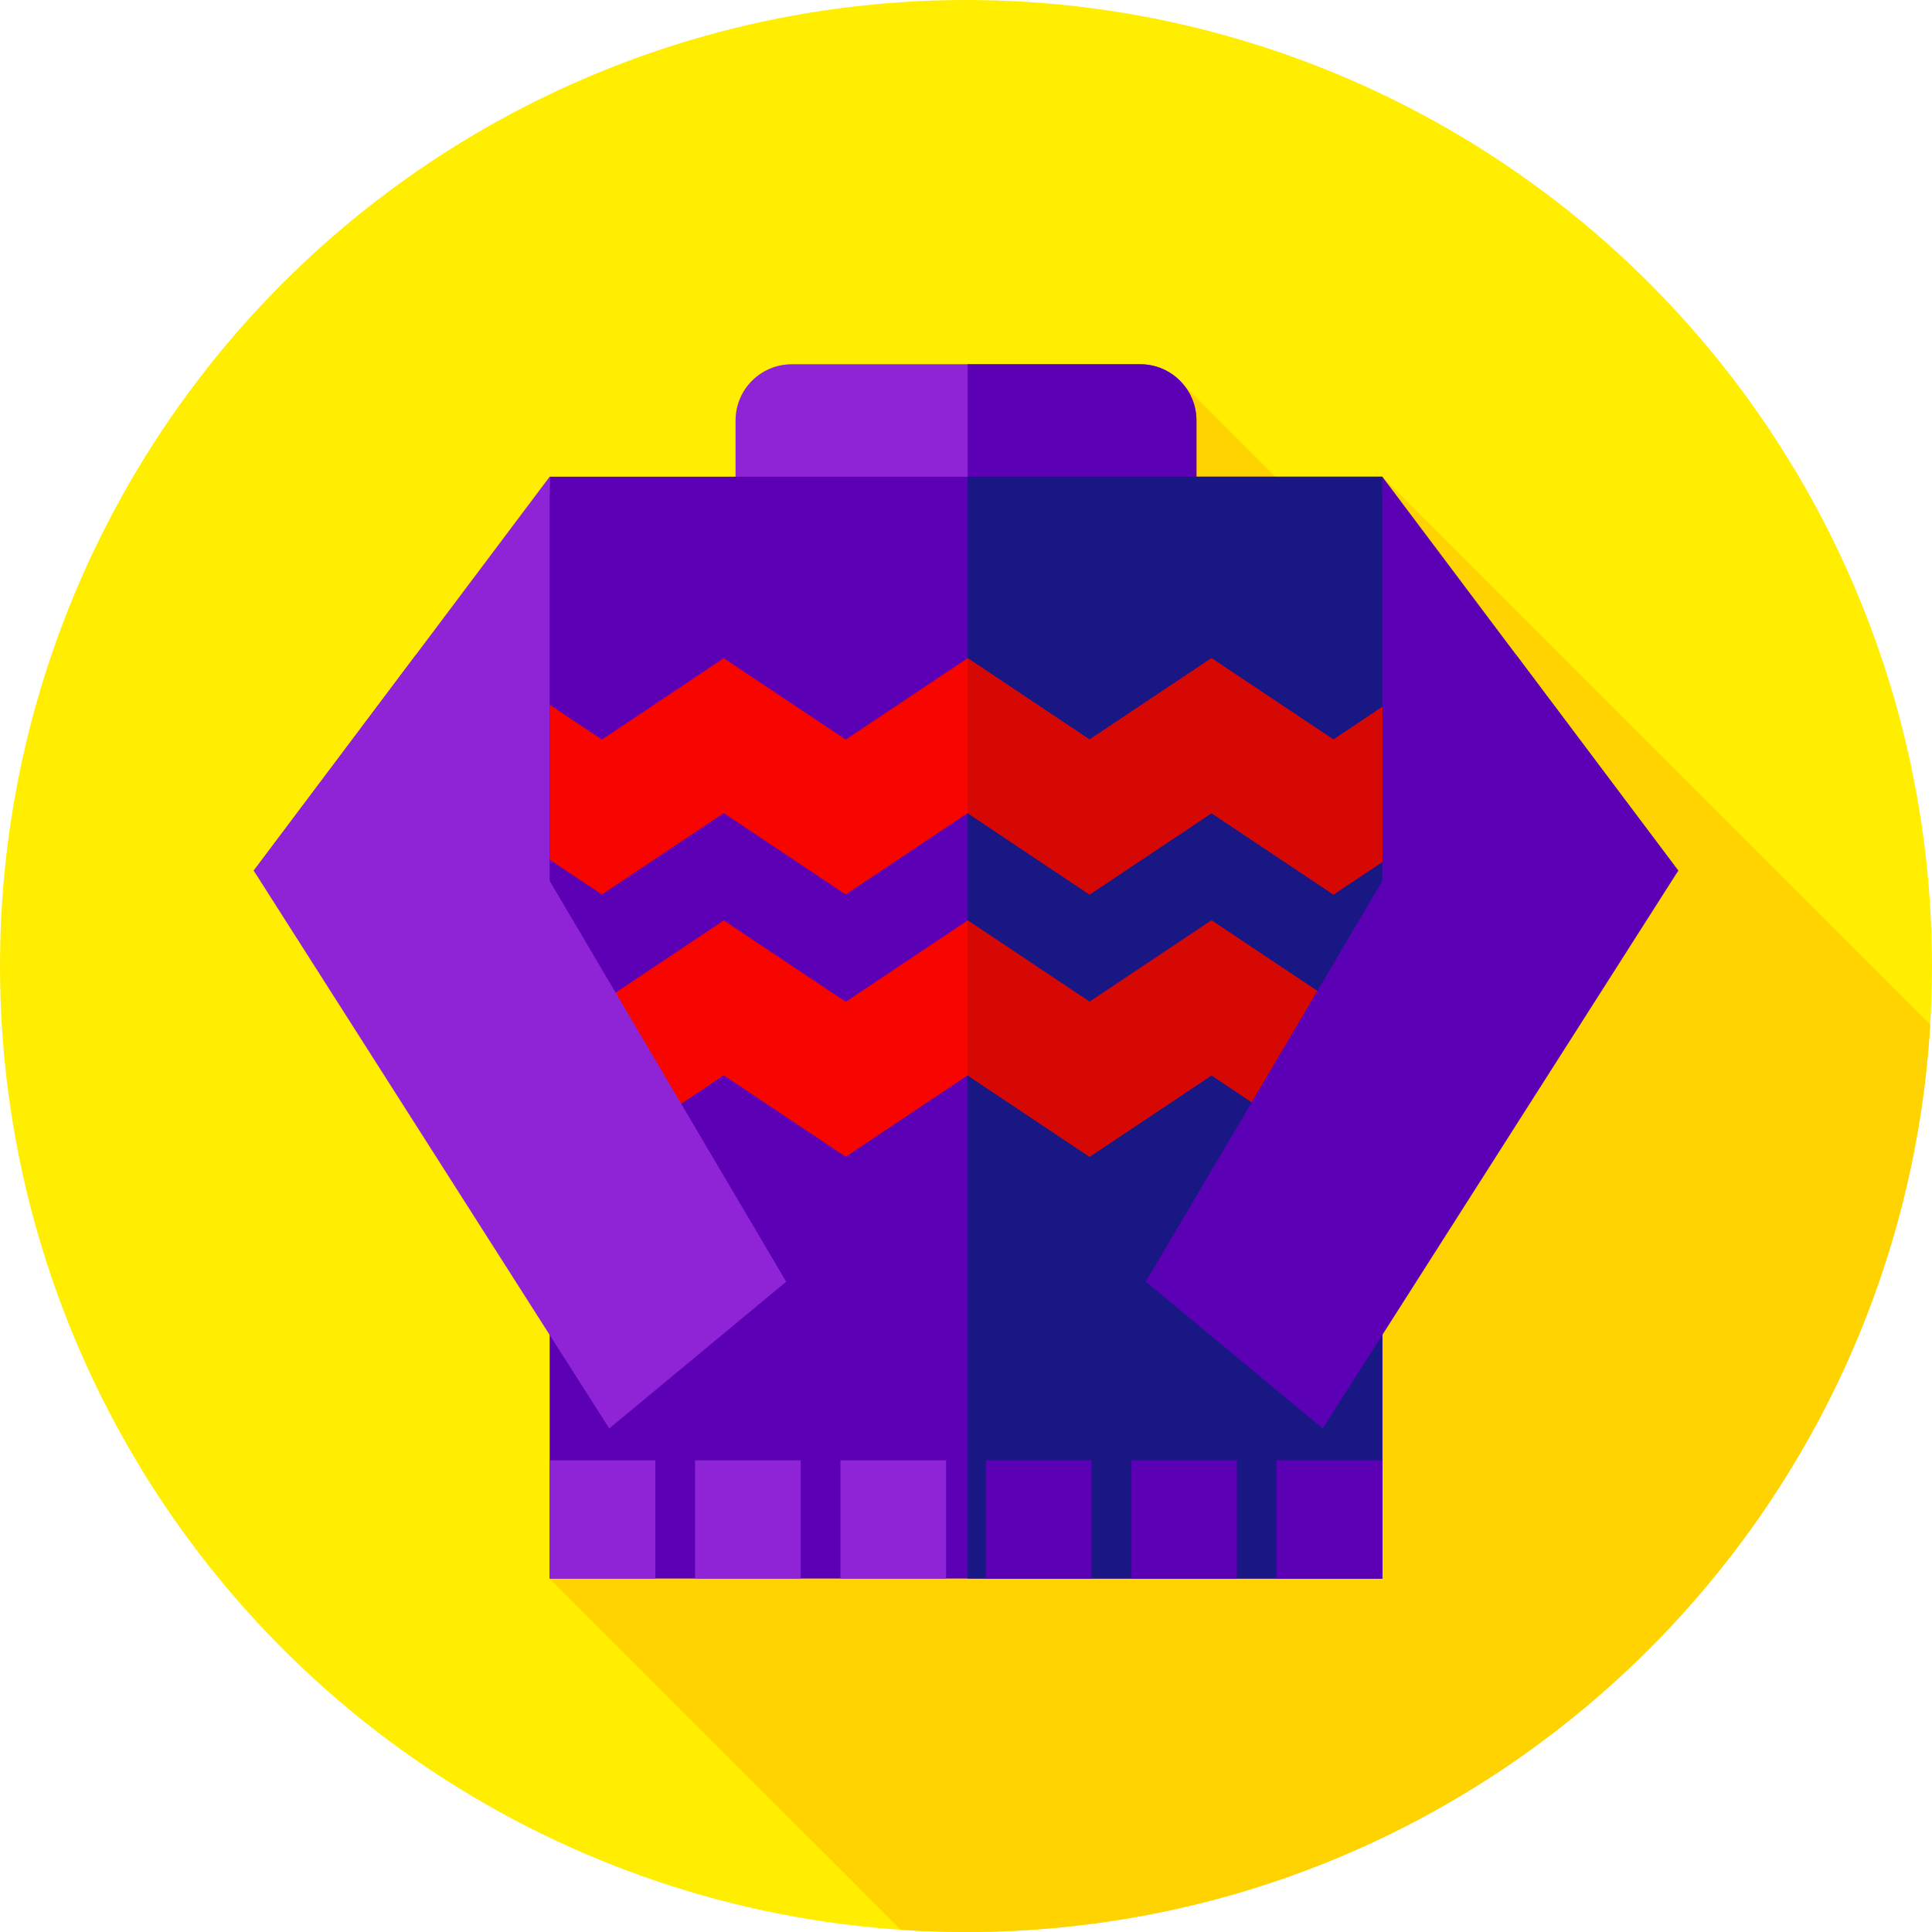 <?xml version="1.0" encoding="iso-8859-1"?>
<!-- Generator: Adobe Illustrator 19.0.0, SVG Export Plug-In . SVG Version: 6.00 Build 0)  -->
<svg version="1.1" id="Capa_1" xmlns="http://www.w3.org/2000/svg" xmlns:xlink="http://www.w3.org/1999/xlink" x="0px" y="0px"
	 viewBox="0 0 512 512" style="enable-background:new 0 0 512 512;" xml:space="preserve">
<circle style="fill:#FFEE00;" cx="256" cy="256" r="256"/>
<path style="fill:#FFD300;" d="M511.518,271.518L366.333,126.333l-5.843,22.48l-46.69-46.691L145.667,418.333l93.074,93.075
	C244.447,511.788,250.198,512,256,512C392.173,512,503.494,405.675,511.518,271.518z"/>
<polygon style="fill:#8F23D6;" points="149.251,250.877 117.667,290 67.239,230.734 145.667,126.333 "/>
<polygon style="fill:#5C00B6;" points="362.749,250.877 394.333,290 444.761,230.734 366.333,126.333 "/>
<path style="fill:#8F23D6;" d="M317.072,129.667H194.928v-18.233c0-8.229,6.671-14.9,14.9-14.9h92.344c8.229,0,14.9,6.671,14.9,14.9
	V129.667z"/>
<g>
	<path style="fill:#5C00B6;" d="M317.072,111.434c0-8.229-6.671-14.9-14.9-14.9h-45.734v33.133h60.633v-18.233H317.072z"/>
	<rect x="145.67" y="126.33" style="fill:#5C00B6;" width="220.67" height="292"/>
</g>
<rect x="256.44" y="126.33" style="fill:#191784;" width="109.89" height="292"/>
<g>
	<rect x="338.33" y="387" style="fill:#5C00B6;" width="28" height="31.33"/>
	<rect x="299.8" y="387" style="fill:#5C00B6;" width="28" height="31.33"/>
	<rect x="261.27" y="387" style="fill:#5C00B6;" width="28" height="31.33"/>
</g>
<g>
	<rect x="222.73" y="387" style="fill:#8F23D6;" width="28" height="31.33"/>
	<rect x="184.2" y="387" style="fill:#8F23D6;" width="28" height="31.33"/>
	<rect x="145.67" y="387" style="fill:#8F23D6;" width="28" height="31.33"/>
</g>
<polygon style="fill:#F70600;" points="366.333,187.357 353.382,196 321.064,174.433 288.752,195.999 256.438,174.432 
	224.126,195.999 191.814,174.432 159.507,195.998 145.667,186.759 145.667,227.815 159.507,237.054 191.815,215.487 
	224.126,237.053 256.438,215.487 288.752,237.053 321.066,215.486 353.382,237.052 366.333,228.409 "/>
<polygon style="fill:#D60803;" points="256.438,215.487 288.752,237.053 321.066,215.486 353.382,237.052 366.333,228.409 
	366.333,187.357 353.382,196 321.064,174.433 288.752,195.999 256.438,174.432 "/>
<polygon style="fill:#F70600;" points="366.333,256.849 353.382,265.492 321.064,243.925 288.752,265.491 256.438,243.925 
	224.126,265.491 191.814,243.924 159.507,265.491 145.667,256.251 145.667,297.308 159.507,306.546 191.815,284.979 
	224.126,306.546 256.438,284.979 288.752,306.546 321.066,284.979 353.382,306.545 366.333,297.902 "/>
<polygon style="fill:#D60803;" points="256.438,284.979 288.752,306.546 321.066,284.979 353.382,306.545 366.333,297.902 
	366.333,256.849 353.382,265.492 321.064,243.925 288.752,265.491 256.438,243.925 "/>
<polygon style="fill:#8F23D6;" points="67.239,230.734 161.464,378.551 208.348,339.667 110.271,173.451 "/>
<polygon style="fill:#5C00B6;" points="444.761,230.734 350.536,378.551 303.652,339.667 401.729,173.451 "/>
<g>
</g>
<g>
</g>
<g>
</g>
<g>
</g>
<g>
</g>
<g>
</g>
<g>
</g>
<g>
</g>
<g>
</g>
<g>
</g>
<g>
</g>
<g>
</g>
<g>
</g>
<g>
</g>
<g>
</g>
</svg>
